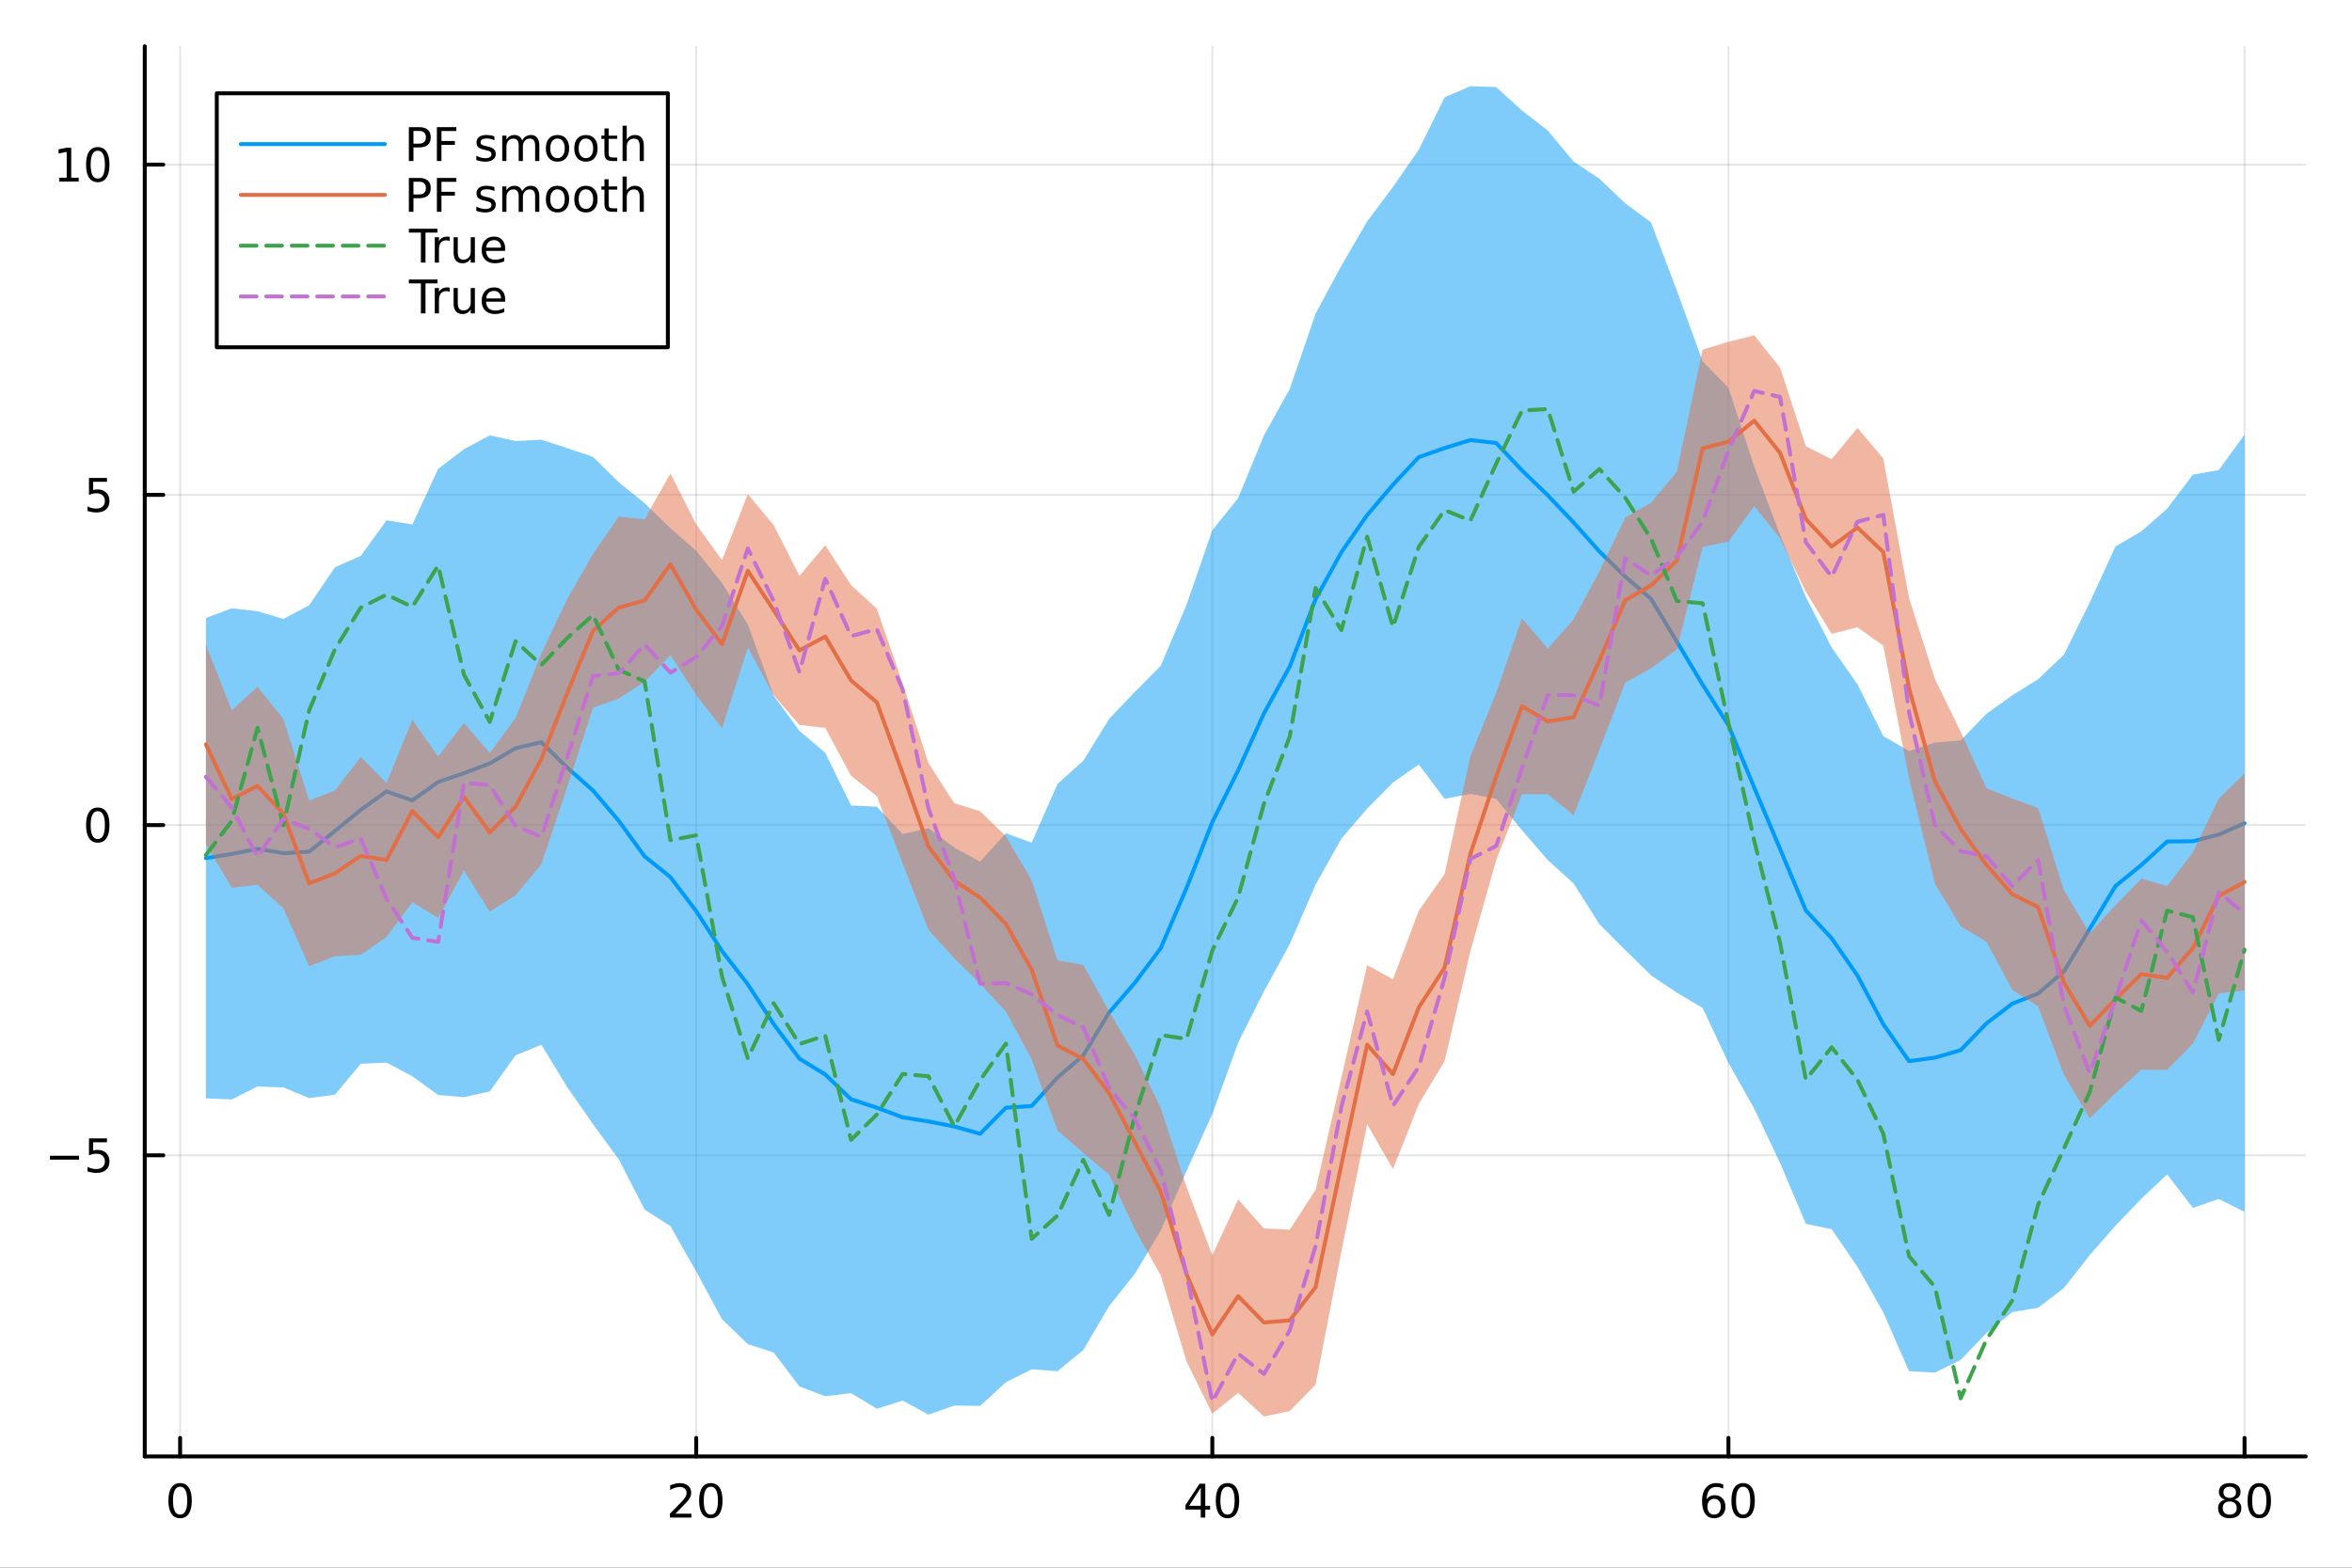 <?xml version="1.0" encoding="utf-8"?>
<svg xmlns="http://www.w3.org/2000/svg" xmlns:xlink="http://www.w3.org/1999/xlink" width="600" height="400" viewBox="0 0 2400 1600">
<rect x="0" y="0" width="2400" height="1600" fill="#333333" stroke="none"/>
<defs>
  <clipPath id="clip030">
    <rect x="0" y="0" width="2400" height="1600"/>
  </clipPath>
</defs>
<path clip-path="url(#clip030)" d="M0 1600 L2400 1600 L2400 0 L0 0  Z" fill="#ffffff" fill-rule="evenodd" fill-opacity="1"/>
<defs>
  <clipPath id="clip031">
    <rect x="480" y="0" width="1681" height="1600"/>
  </clipPath>
</defs>
<path clip-path="url(#clip030)" d="M147.709 1486.45 L2352.76 1486.45 L2352.76 47.244 L147.709 47.244  Z" fill="#ffffff" fill-rule="evenodd" fill-opacity="1"/>
<defs>
  <clipPath id="clip032">
    <rect x="147" y="47" width="2206" height="1440"/>
  </clipPath>
</defs>
<polyline clip-path="url(#clip032)" style="stroke:#000000; stroke-linecap:round; stroke-linejoin:round; stroke-width:2; stroke-opacity:0.1; fill:none" points="183.784,1486.45 183.784,47.244 "/>
<polyline clip-path="url(#clip032)" style="stroke:#000000; stroke-linecap:round; stroke-linejoin:round; stroke-width:2; stroke-opacity:0.1; fill:none" points="710.425,1486.45 710.425,47.244 "/>
<polyline clip-path="url(#clip032)" style="stroke:#000000; stroke-linecap:round; stroke-linejoin:round; stroke-width:2; stroke-opacity:0.1; fill:none" points="1237.07,1486.45 1237.07,47.244 "/>
<polyline clip-path="url(#clip032)" style="stroke:#000000; stroke-linecap:round; stroke-linejoin:round; stroke-width:2; stroke-opacity:0.1; fill:none" points="1763.71,1486.45 1763.71,47.244 "/>
<polyline clip-path="url(#clip032)" style="stroke:#000000; stroke-linecap:round; stroke-linejoin:round; stroke-width:2; stroke-opacity:0.1; fill:none" points="2290.35,1486.45 2290.35,47.244 "/>
<polyline clip-path="url(#clip030)" style="stroke:#000000; stroke-linecap:round; stroke-linejoin:round; stroke-width:4; stroke-opacity:1; fill:none" points="147.709,1486.45 2352.76,1486.45 "/>
<polyline clip-path="url(#clip030)" style="stroke:#000000; stroke-linecap:round; stroke-linejoin:round; stroke-width:4; stroke-opacity:1; fill:none" points="183.784,1486.45 183.784,1467.55 "/>
<polyline clip-path="url(#clip030)" style="stroke:#000000; stroke-linecap:round; stroke-linejoin:round; stroke-width:4; stroke-opacity:1; fill:none" points="710.425,1486.45 710.425,1467.55 "/>
<polyline clip-path="url(#clip030)" style="stroke:#000000; stroke-linecap:round; stroke-linejoin:round; stroke-width:4; stroke-opacity:1; fill:none" points="1237.07,1486.45 1237.07,1467.55 "/>
<polyline clip-path="url(#clip030)" style="stroke:#000000; stroke-linecap:round; stroke-linejoin:round; stroke-width:4; stroke-opacity:1; fill:none" points="1763.71,1486.45 1763.71,1467.55 "/>
<polyline clip-path="url(#clip030)" style="stroke:#000000; stroke-linecap:round; stroke-linejoin:round; stroke-width:4; stroke-opacity:1; fill:none" points="2290.35,1486.45 2290.35,1467.55 "/>
<path clip-path="url(#clip030)" d="M183.784 1517.37 Q180.173 1517.37 178.345 1520.93 Q176.539 1524.47 176.539 1531.6 Q176.539 1538.71 178.345 1542.27 Q180.173 1545.82 183.784 1545.82 Q187.419 1545.82 189.224 1542.27 Q191.053 1538.71 191.053 1531.6 Q191.053 1524.47 189.224 1520.93 Q187.419 1517.37 183.784 1517.37 M183.784 1513.66 Q189.594 1513.66 192.65 1518.27 Q195.729 1522.85 195.729 1531.6 Q195.729 1540.33 192.65 1544.94 Q189.594 1549.52 183.784 1549.52 Q177.974 1549.52 174.895 1544.94 Q171.84 1540.33 171.84 1531.6 Q171.84 1522.85 174.895 1518.27 Q177.974 1513.66 183.784 1513.66 Z" fill="#000000" fill-rule="nonzero" fill-opacity="1" /><path clip-path="url(#clip030)" d="M689.199 1544.91 L705.518 1544.91 L705.518 1548.85 L683.574 1548.85 L683.574 1544.91 Q686.236 1542.16 690.819 1537.53 Q695.426 1532.88 696.606 1531.53 Q698.851 1529.01 699.731 1527.27 Q700.634 1525.51 700.634 1523.82 Q700.634 1521.07 698.689 1519.33 Q696.768 1517.6 693.666 1517.6 Q691.467 1517.6 689.014 1518.36 Q686.583 1519.13 683.805 1520.68 L683.805 1515.95 Q686.629 1514.82 689.083 1514.24 Q691.537 1513.66 693.574 1513.66 Q698.944 1513.66 702.138 1516.35 Q705.333 1519.03 705.333 1523.52 Q705.333 1525.65 704.523 1527.57 Q703.736 1529.47 701.629 1532.07 Q701.051 1532.74 697.949 1535.95 Q694.847 1539.15 689.199 1544.91 Z" fill="#000000" fill-rule="nonzero" fill-opacity="1" /><path clip-path="url(#clip030)" d="M725.333 1517.37 Q721.722 1517.37 719.893 1520.93 Q718.087 1524.47 718.087 1531.6 Q718.087 1538.71 719.893 1542.27 Q721.722 1545.82 725.333 1545.82 Q728.967 1545.82 730.773 1542.27 Q732.601 1538.71 732.601 1531.6 Q732.601 1524.47 730.773 1520.93 Q728.967 1517.37 725.333 1517.37 M725.333 1513.66 Q731.143 1513.66 734.198 1518.27 Q737.277 1522.85 737.277 1531.6 Q737.277 1540.33 734.198 1544.94 Q731.143 1549.52 725.333 1549.52 Q719.523 1549.52 716.444 1544.94 Q713.388 1540.33 713.388 1531.6 Q713.388 1522.85 716.444 1518.27 Q719.523 1513.66 725.333 1513.66 Z" fill="#000000" fill-rule="nonzero" fill-opacity="1" /><path clip-path="url(#clip030)" d="M1225.24 1518.36 L1213.43 1536.81 L1225.24 1536.81 L1225.24 1518.36 M1224.01 1514.29 L1229.89 1514.29 L1229.89 1536.81 L1234.82 1536.81 L1234.82 1540.7 L1229.89 1540.7 L1229.89 1548.85 L1225.24 1548.85 L1225.24 1540.7 L1209.64 1540.7 L1209.64 1536.19 L1224.01 1514.29 Z" fill="#000000" fill-rule="nonzero" fill-opacity="1" /><path clip-path="url(#clip030)" d="M1252.55 1517.37 Q1248.94 1517.37 1247.11 1520.93 Q1245.31 1524.47 1245.31 1531.6 Q1245.31 1538.71 1247.11 1542.27 Q1248.94 1545.82 1252.55 1545.82 Q1256.19 1545.82 1257.99 1542.27 Q1259.82 1538.71 1259.82 1531.6 Q1259.82 1524.47 1257.99 1520.93 Q1256.19 1517.37 1252.55 1517.37 M1252.55 1513.66 Q1258.36 1513.66 1261.42 1518.27 Q1264.5 1522.85 1264.5 1531.6 Q1264.5 1540.33 1261.42 1544.94 Q1258.36 1549.52 1252.55 1549.52 Q1246.74 1549.52 1243.66 1544.94 Q1240.61 1540.33 1240.61 1531.6 Q1240.61 1522.85 1243.66 1518.27 Q1246.74 1513.66 1252.55 1513.66 Z" fill="#000000" fill-rule="nonzero" fill-opacity="1" /><path clip-path="url(#clip030)" d="M1749.11 1529.7 Q1745.96 1529.7 1744.11 1531.86 Q1742.28 1534.01 1742.28 1537.76 Q1742.28 1541.49 1744.11 1543.66 Q1745.96 1545.82 1749.11 1545.82 Q1752.26 1545.82 1754.09 1543.66 Q1755.94 1541.49 1755.94 1537.76 Q1755.94 1534.01 1754.09 1531.86 Q1752.26 1529.7 1749.11 1529.7 M1758.4 1515.05 L1758.4 1519.31 Q1756.64 1518.48 1754.83 1518.04 Q1753.05 1517.6 1751.29 1517.6 Q1746.66 1517.6 1744.21 1520.72 Q1741.78 1523.85 1741.43 1530.17 Q1742.79 1528.15 1744.85 1527.09 Q1746.91 1526 1749.39 1526 Q1754.6 1526 1757.61 1529.17 Q1760.64 1532.32 1760.64 1537.76 Q1760.64 1543.08 1757.49 1546.3 Q1754.34 1549.52 1749.11 1549.52 Q1743.12 1549.52 1739.95 1544.94 Q1736.78 1540.33 1736.78 1531.6 Q1736.78 1523.41 1740.66 1518.55 Q1744.55 1513.66 1751.1 1513.66 Q1752.86 1513.66 1754.65 1514.01 Q1756.45 1514.36 1758.4 1515.05 Z" fill="#000000" fill-rule="nonzero" fill-opacity="1" /><path clip-path="url(#clip030)" d="M1778.7 1517.37 Q1775.09 1517.37 1773.26 1520.93 Q1771.45 1524.47 1771.45 1531.6 Q1771.45 1538.71 1773.26 1542.27 Q1775.09 1545.82 1778.7 1545.82 Q1782.33 1545.82 1784.14 1542.27 Q1785.96 1538.71 1785.96 1531.6 Q1785.96 1524.47 1784.14 1520.93 Q1782.33 1517.37 1778.7 1517.37 M1778.7 1513.66 Q1784.51 1513.66 1787.56 1518.27 Q1790.64 1522.85 1790.64 1531.6 Q1790.64 1540.33 1787.56 1544.94 Q1784.51 1549.52 1778.7 1549.52 Q1772.89 1549.52 1769.81 1544.94 Q1766.75 1540.33 1766.75 1531.6 Q1766.75 1522.85 1769.81 1518.27 Q1772.89 1513.66 1778.7 1513.66 Z" fill="#000000" fill-rule="nonzero" fill-opacity="1" /><path clip-path="url(#clip030)" d="M2275.22 1532.44 Q2271.89 1532.44 2269.97 1534.22 Q2268.07 1536 2268.07 1539.13 Q2268.07 1542.25 2269.97 1544.03 Q2271.89 1545.82 2275.22 1545.82 Q2278.56 1545.82 2280.48 1544.03 Q2282.4 1542.23 2282.4 1539.13 Q2282.4 1536 2280.48 1534.22 Q2278.58 1532.44 2275.22 1532.44 M2270.55 1530.45 Q2267.54 1529.7 2265.85 1527.64 Q2264.18 1525.58 2264.18 1522.62 Q2264.18 1518.48 2267.12 1516.07 Q2270.08 1513.66 2275.22 1513.66 Q2280.38 1513.66 2283.32 1516.07 Q2286.26 1518.48 2286.26 1522.62 Q2286.26 1525.58 2284.57 1527.64 Q2282.91 1529.7 2279.92 1530.45 Q2283.3 1531.23 2285.18 1533.52 Q2287.07 1535.82 2287.07 1539.13 Q2287.07 1544.15 2283.99 1546.83 Q2280.94 1549.52 2275.22 1549.52 Q2269.5 1549.52 2266.43 1546.83 Q2263.37 1544.15 2263.37 1539.13 Q2263.37 1535.82 2265.27 1533.52 Q2267.17 1531.23 2270.55 1530.45 M2268.83 1523.06 Q2268.83 1525.75 2270.5 1527.25 Q2272.19 1528.76 2275.22 1528.76 Q2278.23 1528.76 2279.92 1527.25 Q2281.63 1525.75 2281.63 1523.06 Q2281.63 1520.38 2279.92 1518.87 Q2278.23 1517.37 2275.22 1517.37 Q2272.19 1517.37 2270.5 1518.87 Q2268.83 1520.38 2268.83 1523.06 Z" fill="#000000" fill-rule="nonzero" fill-opacity="1" /><path clip-path="url(#clip030)" d="M2305.38 1517.37 Q2301.77 1517.37 2299.94 1520.93 Q2298.14 1524.47 2298.14 1531.6 Q2298.14 1538.71 2299.94 1542.27 Q2301.77 1545.82 2305.38 1545.82 Q2309.02 1545.82 2310.82 1542.27 Q2312.65 1538.71 2312.65 1531.6 Q2312.65 1524.47 2310.82 1520.93 Q2309.02 1517.37 2305.38 1517.37 M2305.38 1513.66 Q2311.19 1513.66 2314.25 1518.27 Q2317.33 1522.85 2317.33 1531.6 Q2317.33 1540.33 2314.25 1544.94 Q2311.19 1549.52 2305.38 1549.52 Q2299.57 1549.52 2296.49 1544.94 Q2293.44 1540.33 2293.44 1531.6 Q2293.44 1522.85 2296.49 1518.27 Q2299.57 1513.66 2305.38 1513.66 Z" fill="#000000" fill-rule="nonzero" fill-opacity="1" /><polyline clip-path="url(#clip032)" style="stroke:#000000; stroke-linecap:round; stroke-linejoin:round; stroke-width:2; stroke-opacity:0.1; fill:none" points="147.709,1179.14 2352.76,1179.14 "/>
<polyline clip-path="url(#clip032)" style="stroke:#000000; stroke-linecap:round; stroke-linejoin:round; stroke-width:2; stroke-opacity:0.1; fill:none" points="147.709,842.098 2352.76,842.098 "/>
<polyline clip-path="url(#clip032)" style="stroke:#000000; stroke-linecap:round; stroke-linejoin:round; stroke-width:2; stroke-opacity:0.1; fill:none" points="147.709,505.057 2352.76,505.057 "/>
<polyline clip-path="url(#clip032)" style="stroke:#000000; stroke-linecap:round; stroke-linejoin:round; stroke-width:2; stroke-opacity:0.1; fill:none" points="147.709,168.015 2352.76,168.015 "/>
<polyline clip-path="url(#clip030)" style="stroke:#000000; stroke-linecap:round; stroke-linejoin:round; stroke-width:4; stroke-opacity:1; fill:none" points="147.709,1486.45 147.709,47.244 "/>
<polyline clip-path="url(#clip030)" style="stroke:#000000; stroke-linecap:round; stroke-linejoin:round; stroke-width:4; stroke-opacity:1; fill:none" points="147.709,1179.14 166.607,1179.14 "/>
<polyline clip-path="url(#clip030)" style="stroke:#000000; stroke-linecap:round; stroke-linejoin:round; stroke-width:4; stroke-opacity:1; fill:none" points="147.709,842.098 166.607,842.098 "/>
<polyline clip-path="url(#clip030)" style="stroke:#000000; stroke-linecap:round; stroke-linejoin:round; stroke-width:4; stroke-opacity:1; fill:none" points="147.709,505.057 166.607,505.057 "/>
<polyline clip-path="url(#clip030)" style="stroke:#000000; stroke-linecap:round; stroke-linejoin:round; stroke-width:4; stroke-opacity:1; fill:none" points="147.709,168.015 166.607,168.015 "/>
<path clip-path="url(#clip030)" d="M50.992 1179.59 L80.668 1179.59 L80.668 1183.53 L50.992 1183.53 L50.992 1179.59 Z" fill="#000000" fill-rule="nonzero" fill-opacity="1" /><path clip-path="url(#clip030)" d="M90.807 1161.86 L109.163 1161.86 L109.163 1165.8 L95.089 1165.8 L95.089 1174.27 Q96.108 1173.92 97.126 1173.76 Q98.145 1173.57 99.163 1173.57 Q104.95 1173.57 108.33 1176.74 Q111.709 1179.92 111.709 1185.33 Q111.709 1190.91 108.237 1194.01 Q104.765 1197.09 98.446 1197.09 Q96.27 1197.09 94.001 1196.72 Q91.756 1196.35 89.348 1195.61 L89.348 1190.91 Q91.432 1192.05 93.654 1192.6 Q95.876 1193.16 98.353 1193.16 Q102.358 1193.16 104.696 1191.05 Q107.033 1188.94 107.033 1185.33 Q107.033 1181.72 104.696 1179.61 Q102.358 1177.51 98.353 1177.51 Q96.478 1177.51 94.603 1177.92 Q92.751 1178.34 90.807 1179.22 L90.807 1161.86 Z" fill="#000000" fill-rule="nonzero" fill-opacity="1" /><path clip-path="url(#clip030)" d="M99.765 827.897 Q96.154 827.897 94.325 831.462 Q92.52 835.003 92.52 842.133 Q92.52 849.24 94.325 852.804 Q96.154 856.346 99.765 856.346 Q103.399 856.346 105.205 852.804 Q107.033 849.24 107.033 842.133 Q107.033 835.003 105.205 831.462 Q103.399 827.897 99.765 827.897 M99.765 824.193 Q105.575 824.193 108.631 828.8 Q111.709 833.383 111.709 842.133 Q111.709 850.86 108.631 855.466 Q105.575 860.05 99.765 860.05 Q93.955 860.05 90.876 855.466 Q87.821 850.86 87.821 842.133 Q87.821 833.383 90.876 828.8 Q93.955 824.193 99.765 824.193 Z" fill="#000000" fill-rule="nonzero" fill-opacity="1" /><path clip-path="url(#clip030)" d="M90.807 487.777 L109.163 487.777 L109.163 491.712 L95.089 491.712 L95.089 500.184 Q96.108 499.837 97.126 499.675 Q98.145 499.489 99.163 499.489 Q104.95 499.489 108.33 502.661 Q111.709 505.832 111.709 511.249 Q111.709 516.827 108.237 519.929 Q104.765 523.008 98.446 523.008 Q96.27 523.008 94.001 522.637 Q91.756 522.267 89.348 521.526 L89.348 516.827 Q91.432 517.962 93.654 518.517 Q95.876 519.073 98.353 519.073 Q102.358 519.073 104.696 516.966 Q107.033 514.86 107.033 511.249 Q107.033 507.638 104.696 505.531 Q102.358 503.425 98.353 503.425 Q96.478 503.425 94.603 503.841 Q92.751 504.258 90.807 505.138 L90.807 487.777 Z" fill="#000000" fill-rule="nonzero" fill-opacity="1" /><path clip-path="url(#clip030)" d="M60.413 181.36 L68.052 181.36 L68.052 154.994 L59.742 156.661 L59.742 152.401 L68.006 150.735 L72.682 150.735 L72.682 181.36 L80.321 181.36 L80.321 185.295 L60.413 185.295 L60.413 181.36 Z" fill="#000000" fill-rule="nonzero" fill-opacity="1" /><path clip-path="url(#clip030)" d="M99.765 153.813 Q96.154 153.813 94.325 157.378 Q92.52 160.92 92.52 168.049 Q92.52 175.156 94.325 178.721 Q96.154 182.262 99.765 182.262 Q103.399 182.262 105.205 178.721 Q107.033 175.156 107.033 168.049 Q107.033 160.92 105.205 157.378 Q103.399 153.813 99.765 153.813 M99.765 150.11 Q105.575 150.11 108.631 154.716 Q111.709 159.3 111.709 168.049 Q111.709 176.776 108.631 181.383 Q105.575 185.966 99.765 185.966 Q93.955 185.966 90.876 181.383 Q87.821 176.776 87.821 168.049 Q87.821 159.3 90.876 154.716 Q93.955 150.11 99.765 150.11 Z" fill="#000000" fill-rule="nonzero" fill-opacity="1" /><path clip-path="url(#clip032)" d="M210.116 1120.96 L236.448 1122.14 L262.78 1108.89 L289.113 1109.85 L315.445 1120.72 L341.777 1117.28 L368.109 1085.67 L394.441 1084.5 L420.773 1098.5 L447.105 1117.59 L473.437 1119.77 L499.769 1113.95 L526.101 1077.08 L552.433 1066.23 L578.765 1109.52 L605.097 1147.32 L631.429 1183.3 L657.761 1234.49 L684.093 1251.4 L710.425 1297.66 L736.758 1346.46 L763.09 1371.89 L789.422 1380.31 L815.754 1415.04 L842.086 1425 L868.418 1421.85 L894.75 1437.79 L921.082 1429.46 L947.414 1443.78 L973.746 1434.5 L1000.08 1434.89 L1026.41 1410.76 L1052.74 1397.54 L1079.07 1399.47 L1105.41 1377.82 L1131.74 1333.05 L1158.07 1299.92 L1184.4 1256.01 L1210.73 1195.3 L1237.07 1136.89 L1263.4 1064.18 L1289.73 1011.83 L1316.06 963.628 L1342.39 902.996 L1368.73 855.955 L1395.06 825.303 L1421.39 798.685 L1447.72 780.223 L1474.06 815.3 L1500.39 810.226 L1526.72 815.434 L1553.05 847.373 L1579.38 877.871 L1605.72 901.664 L1632.05 943.272 L1658.38 969.57 L1684.71 995.43 L1711.04 1013.13 L1737.38 1028.73 L1763.71 1084.78 L1790.04 1131.54 L1816.37 1186.83 L1842.7 1249.08 L1869.04 1254.51 L1895.37 1292.93 L1921.7 1339.43 L1948.03 1399.49 L1974.36 1400.92 L2000.7 1387.94 L2027.03 1360.48 L2053.36 1339.1 L2079.69 1334.77 L2106.02 1314.62 L2132.36 1281.04 L2158.69 1250.89 L2185.02 1223.5 L2211.35 1198.57 L2237.68 1232.75 L2264.02 1223.68 L2290.35 1236.87 L2290.35 443.563 L2264.02 479.819 L2237.68 484.384 L2211.35 519.165 L2185.02 542.331 L2158.69 557.637 L2132.36 614.935 L2106.02 668.164 L2079.69 693.276 L2053.36 709.637 L2027.03 728.488 L2000.7 755.665 L1974.36 757.951 L1948.03 766.563 L1921.7 751.214 L1895.37 698.442 L1869.04 660.782 L1842.7 609.33 L1816.37 545.932 L1790.04 476.277 L1763.71 395.706 L1737.38 368.836 L1711.04 296.495 L1684.71 226.925 L1658.38 207.522 L1632.05 182.403 L1605.72 164.908 L1579.38 133.195 L1553.05 112.825 L1526.72 88.875 L1500.39 87.976 L1474.06 99.321 L1447.72 152.849 L1421.39 190.767 L1395.06 225.992 L1368.73 271.212 L1342.39 320.213 L1316.06 397.006 L1289.73 444.444 L1263.4 508.389 L1237.07 541.124 L1210.73 617.337 L1184.4 679.554 L1158.07 706.062 L1131.74 733.708 L1105.41 776.459 L1079.07 800.055 L1052.74 860.058 L1026.41 850.379 L1000.08 879.374 L973.746 864.967 L947.414 845.214 L921.082 851.31 L894.75 823.293 L868.418 822.091 L842.086 768.295 L815.754 745.934 L789.422 709.953 L763.09 637.412 L736.758 594.956 L710.425 562.189 L684.093 539.023 L657.761 513.487 L631.429 492.298 L605.097 466.246 L578.765 457.333 L552.433 448.76 L526.101 450.137 L499.769 444.308 L473.437 458.437 L447.105 478.619 L420.773 535.327 L394.441 531.015 L368.109 567.398 L341.777 578.96 L315.445 617.782 L289.113 631.678 L262.78 623.802 L236.448 620.873 L210.116 630.729  Z" fill="#009af9" fill-rule="evenodd" fill-opacity="0.5"/>
<polyline clip-path="url(#clip032)" style="stroke:#009af9; stroke-linecap:round; stroke-linejoin:round; stroke-width:4; stroke-opacity:1; fill:none" points="210.116,875.844 236.448,871.505 262.78,866.346 289.113,870.765 315.445,869.25 341.777,848.118 368.109,826.536 394.441,807.759 420.773,816.914 447.105,798.106 473.437,789.104 499.769,779.127 526.101,763.609 552.433,757.495 578.765,783.427 605.097,806.784 631.429,837.799 657.761,873.987 684.093,895.212 710.425,929.923 736.758,970.707 763.09,1004.65 789.422,1045.13 815.754,1080.49 842.086,1096.65 868.418,1121.97 894.75,1130.54 921.082,1140.39 947.414,1144.5 973.746,1149.73 1000.08,1157.13 1026.41,1130.57 1052.74,1128.8 1079.07,1099.77 1105.41,1077.14 1131.74,1033.38 1158.07,1002.99 1184.4,967.782 1210.73,906.32 1237.07,839.006 1263.4,786.283 1289.73,728.137 1316.06,680.317 1342.39,611.604 1368.73,563.583 1395.06,525.647 1421.39,494.726 1447.72,466.536 1474.06,457.311 1500.39,449.101 1526.72,452.154 1553.05,480.099 1579.38,505.533 1605.72,533.286 1632.05,562.837 1658.38,588.546 1684.71,611.178 1711.04,654.814 1737.38,698.785 1763.71,740.243 1790.04,803.909 1816.37,866.383 1842.7,929.203 1869.04,957.647 1895.37,995.684 1921.7,1045.32 1948.03,1083.03 1974.36,1079.44 2000.7,1071.8 2027.03,1044.48 2053.36,1024.37 2079.69,1014.02 2106.02,991.393 2132.36,947.988 2158.69,904.265 2185.02,882.918 2211.35,858.867 2237.68,858.566 2264.02,851.747 2290.35,840.218 "/>
<path clip-path="url(#clip032)" d="M210.116 861.631 L236.448 906.034 L262.78 903.152 L289.113 927.033 L315.445 986.102 L341.777 976.005 L368.109 974.351 L394.441 956.339 L420.773 920.709 L447.105 936.953 L473.437 888.536 L499.769 930.378 L526.101 913.694 L552.433 882.098 L578.765 803.544 L605.097 722.382 L631.429 712.96 L657.761 695.693 L684.093 668.732 L710.425 709.224 L736.758 743.335 L763.09 660.925 L789.422 709.471 L815.754 739.912 L842.086 742.944 L868.418 791.744 L894.75 812.558 L921.082 881.207 L947.414 949.065 L973.746 978.026 L1000.08 1004.01 L1026.41 1032.38 L1052.74 1081.15 L1079.07 1153.78 L1105.41 1176.8 L1131.74 1198.8 L1158.07 1254.72 L1184.4 1301.63 L1210.73 1389.38 L1237.07 1442.85 L1263.4 1421.52 L1289.73 1445.72 L1316.06 1440.19 L1342.39 1413.22 L1368.73 1277.44 L1395.06 1147.48 L1421.39 1193.2 L1447.72 1126.84 L1474.06 1083.04 L1500.39 970.9 L1526.72 877.813 L1553.05 810.66 L1579.38 810.569 L1605.72 832.054 L1632.05 765.254 L1658.38 696.816 L1684.71 682.017 L1711.04 662.827 L1737.38 558.3 L1763.71 552.757 L1790.04 516.438 L1816.37 549.312 L1842.7 604.11 L1869.04 646.921 L1895.37 640.25 L1921.7 658.946 L1948.03 794.454 L1974.36 901.925 L2000.7 945.373 L2027.03 961.223 L2053.36 1010.21 L2079.69 1027.1 L2106.02 1096.93 L2132.36 1141.33 L2158.69 1115.72 L2185.02 1091.7 L2211.35 1091.99 L2237.68 1065.11 L2264.02 1013.92 L2290.35 1010.82 L2290.35 789.513 L2264.02 815.1 L2237.68 869.944 L2211.35 904.239 L2185.02 896.688 L2158.69 923.862 L2132.36 952.544 L2106.02 908.62 L2079.69 824.604 L2053.36 814.983 L2027.03 804.465 L2000.7 746.924 L1974.36 692.793 L1948.03 610.482 L1921.7 467.937 L1895.37 436.623 L1869.04 468.728 L1842.7 455.472 L1816.37 375.099 L1790.04 342.219 L1763.71 348.849 L1737.38 356.756 L1711.04 481.499 L1684.71 513.162 L1658.38 528.243 L1632.05 583.081 L1605.72 632.06 L1579.38 661.985 L1553.05 631.022 L1526.72 707.164 L1500.39 772.011 L1474.06 892.062 L1447.72 929.545 L1421.39 999.465 L1395.06 984.994 L1368.73 1100.05 L1342.39 1214.37 L1316.06 1255.07 L1289.73 1253.78 L1263.4 1224.14 L1237.07 1281.08 L1210.73 1211.39 L1184.4 1130.67 L1158.07 1076.78 L1131.74 1032.29 L1105.41 984.778 L1079.07 980.268 L1052.74 898.445 L1026.41 853.54 L1000.08 827.91 L973.746 819.784 L947.414 778.862 L921.082 697.61 L894.75 621.195 L868.418 597.153 L842.086 556.456 L815.754 587.689 L789.422 535.84 L763.09 504.257 L736.758 571.616 L710.425 535.18 L684.093 483.172 L657.761 530.048 L631.429 527.181 L605.097 565.381 L578.765 611.39 L552.433 666.913 L526.101 732.914 L499.769 768.575 L473.437 737.963 L447.105 772.075 L420.773 734.572 L394.441 799.138 L368.109 772.664 L341.777 806.752 L315.445 817.065 L289.113 733.667 L262.78 700.986 L236.448 724.935 L210.116 657.897  Z" fill="#e26f46" fill-rule="evenodd" fill-opacity="0.5"/>
<polyline clip-path="url(#clip032)" style="stroke:#e26f46; stroke-linecap:round; stroke-linejoin:round; stroke-width:4; stroke-opacity:1; fill:none" points="210.116,759.764 236.448,815.485 262.78,802.069 289.113,830.35 315.445,901.583 341.777,891.378 368.109,873.507 394.441,877.739 420.773,827.641 447.105,854.514 473.437,813.249 499.769,849.477 526.101,823.304 552.433,774.506 578.765,707.467 605.097,643.882 631.429,620.071 657.761,612.87 684.093,575.952 710.425,622.202 736.758,657.476 763.09,582.591 789.422,622.656 815.754,663.801 842.086,649.7 868.418,694.449 894.75,716.877 921.082,789.408 947.414,863.964 973.746,898.905 1000.08,915.958 1026.41,942.961 1052.74,989.8 1079.07,1067.02 1105.41,1080.79 1131.74,1115.55 1158.07,1165.75 1184.4,1216.15 1210.73,1300.38 1237.07,1361.96 1263.4,1322.83 1289.73,1349.75 1316.06,1347.63 1342.39,1313.79 1368.73,1188.75 1395.06,1066.24 1421.39,1096.33 1447.72,1028.19 1474.06,987.552 1500.39,871.456 1526.72,792.488 1553.05,720.841 1579.38,736.277 1605.72,732.057 1632.05,674.168 1658.38,612.53 1684.71,597.589 1711.04,572.163 1737.38,457.528 1763.71,450.803 1790.04,429.328 1816.37,462.206 1842.7,529.791 1869.04,557.825 1895.37,538.437 1921.7,563.441 1948.03,702.468 1974.36,797.359 2000.7,846.148 2027.03,882.844 2053.36,912.594 2079.69,925.851 2106.02,1002.78 2132.36,1046.94 2158.69,1019.79 2185.02,994.194 2211.35,998.115 2237.68,967.525 2264.02,914.511 2290.35,900.168 "/>
<polyline clip-path="url(#clip032)" style="stroke:#3da44d; stroke-linecap:round; stroke-linejoin:round; stroke-width:4; stroke-opacity:1; fill:none" stroke-dasharray="16, 10" points="210.116,872.783 236.448,837.889 262.78,742.822 289.113,842.406 315.445,725.081 341.777,662.635 368.109,620.189 394.441,606.872 420.773,619.379 447.105,577.184 473.437,688.605 499.769,736.781 526.101,654.44 552.433,678.636 578.765,651.301 605.097,627.799 631.429,683.591 657.761,695.476 684.093,857.581 710.425,852.507 736.758,996.762 763.09,1080.19 789.422,1023.82 815.754,1065.5 842.086,1057 868.418,1163.39 894.75,1137.43 921.082,1096.1 947.414,1098.42 973.746,1149.58 1000.08,1102.49 1026.41,1065.12 1052.74,1264.39 1079.07,1240.59 1105.41,1183.71 1131.74,1239.94 1158.07,1138.77 1184.4,1056.26 1210.73,1060.4 1237.07,970.003 1263.4,915.847 1289.73,820.287 1316.06,751.779 1342.39,600.042 1368.73,643.112 1395.06,547.695 1421.39,640.037 1447.72,558.183 1474.06,520.567 1500.39,531.328 1526.72,473.237 1553.05,418.987 1579.38,417.504 1605.72,501.873 1632.05,478.679 1658.38,507.94 1684.71,549.74 1711.04,613.276 1737.38,615.78 1763.71,738.142 1790.04,858.186 1816.37,962.021 1842.7,1101.82 1869.04,1068.88 1895.37,1102.1 1921.7,1157.15 1948.03,1282.15 1974.36,1313.36 2000.7,1427.23 2027.03,1367.04 2053.36,1327.24 2079.69,1229.63 2106.02,1172.17 2132.36,1114.66 2158.69,1018.13 2185.02,1031.71 2211.35,929.365 2237.68,936.07 2264.02,1061.35 2290.35,969.282 "/>
<polyline clip-path="url(#clip032)" style="stroke:#c271d2; stroke-linecap:round; stroke-linejoin:round; stroke-width:4; stroke-opacity:1; fill:none" stroke-dasharray="16, 10" points="210.116,792.854 236.448,824.216 262.78,874.644 289.113,835.754 315.445,845.937 341.777,864.705 368.109,855.875 394.441,917.385 420.773,957.176 447.105,961.323 473.437,798.999 499.769,801.229 526.101,842.818 552.433,854.061 578.765,773.076 605.097,689.971 631.429,687 657.761,657.752 684.093,686.497 710.425,670.572 736.758,638.811 763.09,559.773 789.422,613.334 815.754,685.891 842.086,590.665 868.418,649.198 894.75,642.131 921.082,703.879 947.414,825.101 973.746,896.935 1000.08,1004.07 1026.41,1003.29 1052.74,1014.65 1079.07,1035.95 1105.41,1048.44 1131.74,1110.35 1158.07,1142.07 1184.4,1194.43 1210.73,1300.19 1237.07,1430.6 1263.4,1381.59 1289.73,1402.28 1316.06,1357.79 1342.39,1272.02 1368.73,1129.78 1395.06,1032.31 1421.39,1128.64 1447.72,1088.89 1474.06,998.16 1500.39,876.568 1526.72,863.479 1553.05,783.726 1579.38,709.312 1605.72,709.514 1632.05,720.264 1658.38,569.636 1684.71,587.595 1711.04,568.004 1737.38,532.469 1763.71,459.98 1790.04,399.027 1816.37,405.072 1842.7,553.429 1869.04,588.671 1895.37,532.531 1921.7,525.46 1948.03,727.086 1974.36,842.111 2000.7,868.808 2027.03,873.871 2053.36,904.433 2079.69,877.583 2106.02,1026 2132.36,1095.37 2158.69,1019.56 2185.02,939.331 2211.35,971.397 2237.68,1013.01 2264.02,910.618 2290.35,932.191 "/>
<path clip-path="url(#clip030)" d="M221.211 354.418 L681.483 354.418 L681.483 95.218 L221.211 95.218  Z" fill="#ffffff" fill-rule="evenodd" fill-opacity="1"/>
<polyline clip-path="url(#clip030)" style="stroke:#000000; stroke-linecap:round; stroke-linejoin:round; stroke-width:4; stroke-opacity:1; fill:none" points="221.211,354.418 681.483,354.418 681.483,95.218 221.211,95.218 221.211,354.418 "/>
<polyline clip-path="url(#clip030)" style="stroke:#009af9; stroke-linecap:round; stroke-linejoin:round; stroke-width:4; stroke-opacity:1; fill:none" points="245.711,147.058 392.715,147.058 "/>
<path clip-path="url(#clip030)" d="M421.891 133.62 L421.891 146.606 L427.771 146.606 Q431.034 146.606 432.817 144.916 Q434.599 143.227 434.599 140.102 Q434.599 137 432.817 135.31 Q431.034 133.62 427.771 133.62 L421.891 133.62 M417.215 129.778 L427.771 129.778 Q433.581 129.778 436.544 132.416 Q439.53 135.032 439.53 140.102 Q439.53 145.217 436.544 147.833 Q433.581 150.449 427.771 150.449 L421.891 150.449 L421.891 164.338 L417.215 164.338 L417.215 129.778 Z" fill="#000000" fill-rule="nonzero" fill-opacity="1" /><path clip-path="url(#clip030)" d="M445.803 129.778 L465.664 129.778 L465.664 133.713 L450.479 133.713 L450.479 143.898 L464.182 143.898 L464.182 147.833 L450.479 147.833 L450.479 164.338 L445.803 164.338 L445.803 129.778 Z" fill="#000000" fill-rule="nonzero" fill-opacity="1" /><path clip-path="url(#clip030)" d="M504.483 139.176 L504.483 143.203 Q502.678 142.277 500.733 141.815 Q498.789 141.352 496.705 141.352 Q493.534 141.352 491.937 142.324 Q490.363 143.296 490.363 145.24 Q490.363 146.722 491.497 147.578 Q492.631 148.412 496.057 149.176 L497.516 149.5 Q502.053 150.472 503.951 152.254 Q505.872 154.014 505.872 157.185 Q505.872 160.796 503.002 162.902 Q500.154 165.009 495.154 165.009 Q493.071 165.009 490.803 164.592 Q488.557 164.199 486.057 163.388 L486.057 158.99 Q488.418 160.217 490.71 160.842 Q493.002 161.444 495.247 161.444 Q498.256 161.444 499.877 160.426 Q501.497 159.384 501.497 157.509 Q501.497 155.773 500.316 154.847 Q499.159 153.921 495.201 153.064 L493.719 152.717 Q489.761 151.884 488.002 150.171 Q486.242 148.435 486.242 145.426 Q486.242 141.768 488.835 139.778 Q491.428 137.787 496.196 137.787 Q498.557 137.787 500.641 138.134 Q502.724 138.481 504.483 139.176 Z" fill="#000000" fill-rule="nonzero" fill-opacity="1" /><path clip-path="url(#clip030)" d="M532.839 143.389 Q534.437 140.518 536.659 139.153 Q538.881 137.787 541.89 137.787 Q545.941 137.787 548.14 140.634 Q550.339 143.458 550.339 148.689 L550.339 164.338 L546.057 164.338 L546.057 148.828 Q546.057 145.102 544.738 143.296 Q543.418 141.49 540.71 141.49 Q537.4 141.49 535.478 143.69 Q533.557 145.889 533.557 149.685 L533.557 164.338 L529.275 164.338 L529.275 148.828 Q529.275 145.078 527.955 143.296 Q526.636 141.49 523.881 141.49 Q520.617 141.49 518.696 143.713 Q516.775 145.912 516.775 149.685 L516.775 164.338 L512.492 164.338 L512.492 138.412 L516.775 138.412 L516.775 142.44 Q518.233 140.055 520.27 138.921 Q522.307 137.787 525.108 137.787 Q527.932 137.787 529.9 139.222 Q531.89 140.657 532.839 143.389 Z" fill="#000000" fill-rule="nonzero" fill-opacity="1" /><path clip-path="url(#clip030)" d="M568.881 141.398 Q565.455 141.398 563.464 144.083 Q561.474 146.745 561.474 151.398 Q561.474 156.051 563.441 158.736 Q565.432 161.398 568.881 161.398 Q572.284 161.398 574.274 158.713 Q576.265 156.027 576.265 151.398 Q576.265 146.791 574.274 144.106 Q572.284 141.398 568.881 141.398 M568.881 137.787 Q574.436 137.787 577.608 141.398 Q580.779 145.009 580.779 151.398 Q580.779 157.764 577.608 161.398 Q574.436 165.009 568.881 165.009 Q563.302 165.009 560.131 161.398 Q556.983 157.764 556.983 151.398 Q556.983 145.009 560.131 141.398 Q563.302 137.787 568.881 137.787 Z" fill="#000000" fill-rule="nonzero" fill-opacity="1" /><path clip-path="url(#clip030)" d="M597.885 141.398 Q594.459 141.398 592.469 144.083 Q590.478 146.745 590.478 151.398 Q590.478 156.051 592.446 158.736 Q594.436 161.398 597.885 161.398 Q601.288 161.398 603.279 158.713 Q605.27 156.027 605.27 151.398 Q605.27 146.791 603.279 144.106 Q601.288 141.398 597.885 141.398 M597.885 137.787 Q603.441 137.787 606.612 141.398 Q609.783 145.009 609.783 151.398 Q609.783 157.764 606.612 161.398 Q603.441 165.009 597.885 165.009 Q592.307 165.009 589.135 161.398 Q585.987 157.764 585.987 151.398 Q585.987 145.009 589.135 141.398 Q592.307 137.787 597.885 137.787 Z" fill="#000000" fill-rule="nonzero" fill-opacity="1" /><path clip-path="url(#clip030)" d="M621.057 131.051 L621.057 138.412 L629.83 138.412 L629.83 141.722 L621.057 141.722 L621.057 155.796 Q621.057 158.967 621.913 159.87 Q622.793 160.773 625.455 160.773 L629.83 160.773 L629.83 164.338 L625.455 164.338 Q620.524 164.338 618.649 162.509 Q616.774 160.657 616.774 155.796 L616.774 141.722 L613.649 141.722 L613.649 138.412 L616.774 138.412 L616.774 131.051 L621.057 131.051 Z" fill="#000000" fill-rule="nonzero" fill-opacity="1" /><path clip-path="url(#clip030)" d="M656.982 148.689 L656.982 164.338 L652.723 164.338 L652.723 148.828 Q652.723 145.148 651.288 143.319 Q649.853 141.49 646.982 141.49 Q643.533 141.49 641.543 143.69 Q639.552 145.889 639.552 149.685 L639.552 164.338 L635.269 164.338 L635.269 128.319 L639.552 128.319 L639.552 142.44 Q641.08 140.102 643.14 138.944 Q645.223 137.787 647.931 137.787 Q652.399 137.787 654.691 140.565 Q656.982 143.319 656.982 148.689 Z" fill="#000000" fill-rule="nonzero" fill-opacity="1" /><polyline clip-path="url(#clip030)" style="stroke:#e26f46; stroke-linecap:round; stroke-linejoin:round; stroke-width:4; stroke-opacity:1; fill:none" points="245.711,198.898 392.715,198.898 "/>
<path clip-path="url(#clip030)" d="M421.891 185.46 L421.891 198.446 L427.771 198.446 Q431.034 198.446 432.817 196.756 Q434.599 195.067 434.599 191.942 Q434.599 188.84 432.817 187.15 Q431.034 185.46 427.771 185.46 L421.891 185.46 M417.215 181.618 L427.771 181.618 Q433.581 181.618 436.544 184.256 Q439.53 186.872 439.53 191.942 Q439.53 197.057 436.544 199.673 Q433.581 202.289 427.771 202.289 L421.891 202.289 L421.891 216.178 L417.215 216.178 L417.215 181.618 Z" fill="#000000" fill-rule="nonzero" fill-opacity="1" /><path clip-path="url(#clip030)" d="M445.803 181.618 L465.664 181.618 L465.664 185.553 L450.479 185.553 L450.479 195.738 L464.182 195.738 L464.182 199.673 L450.479 199.673 L450.479 216.178 L445.803 216.178 L445.803 181.618 Z" fill="#000000" fill-rule="nonzero" fill-opacity="1" /><path clip-path="url(#clip030)" d="M504.483 191.016 L504.483 195.043 Q502.678 194.117 500.733 193.655 Q498.789 193.192 496.705 193.192 Q493.534 193.192 491.937 194.164 Q490.363 195.136 490.363 197.08 Q490.363 198.562 491.497 199.418 Q492.631 200.252 496.057 201.016 L497.516 201.34 Q502.053 202.312 503.951 204.094 Q505.872 205.854 505.872 209.025 Q505.872 212.636 503.002 214.742 Q500.154 216.849 495.154 216.849 Q493.071 216.849 490.803 216.432 Q488.557 216.039 486.057 215.228 L486.057 210.83 Q488.418 212.057 490.71 212.682 Q493.002 213.284 495.247 213.284 Q498.256 213.284 499.877 212.266 Q501.497 211.224 501.497 209.349 Q501.497 207.613 500.316 206.687 Q499.159 205.761 495.201 204.904 L493.719 204.557 Q489.761 203.724 488.002 202.011 Q486.242 200.275 486.242 197.266 Q486.242 193.608 488.835 191.618 Q491.428 189.627 496.196 189.627 Q498.557 189.627 500.641 189.974 Q502.724 190.321 504.483 191.016 Z" fill="#000000" fill-rule="nonzero" fill-opacity="1" /><path clip-path="url(#clip030)" d="M532.839 195.229 Q534.437 192.358 536.659 190.993 Q538.881 189.627 541.89 189.627 Q545.941 189.627 548.14 192.474 Q550.339 195.298 550.339 200.529 L550.339 216.178 L546.057 216.178 L546.057 200.668 Q546.057 196.942 544.738 195.136 Q543.418 193.33 540.71 193.33 Q537.4 193.33 535.478 195.53 Q533.557 197.729 533.557 201.525 L533.557 216.178 L529.275 216.178 L529.275 200.668 Q529.275 196.918 527.955 195.136 Q526.636 193.33 523.881 193.33 Q520.617 193.33 518.696 195.553 Q516.775 197.752 516.775 201.525 L516.775 216.178 L512.492 216.178 L512.492 190.252 L516.775 190.252 L516.775 194.28 Q518.233 191.895 520.27 190.761 Q522.307 189.627 525.108 189.627 Q527.932 189.627 529.9 191.062 Q531.89 192.497 532.839 195.229 Z" fill="#000000" fill-rule="nonzero" fill-opacity="1" /><path clip-path="url(#clip030)" d="M568.881 193.238 Q565.455 193.238 563.464 195.923 Q561.474 198.585 561.474 203.238 Q561.474 207.891 563.441 210.576 Q565.432 213.238 568.881 213.238 Q572.284 213.238 574.274 210.553 Q576.265 207.867 576.265 203.238 Q576.265 198.631 574.274 195.946 Q572.284 193.238 568.881 193.238 M568.881 189.627 Q574.436 189.627 577.608 193.238 Q580.779 196.849 580.779 203.238 Q580.779 209.604 577.608 213.238 Q574.436 216.849 568.881 216.849 Q563.302 216.849 560.131 213.238 Q556.983 209.604 556.983 203.238 Q556.983 196.849 560.131 193.238 Q563.302 189.627 568.881 189.627 Z" fill="#000000" fill-rule="nonzero" fill-opacity="1" /><path clip-path="url(#clip030)" d="M597.885 193.238 Q594.459 193.238 592.469 195.923 Q590.478 198.585 590.478 203.238 Q590.478 207.891 592.446 210.576 Q594.436 213.238 597.885 213.238 Q601.288 213.238 603.279 210.553 Q605.27 207.867 605.27 203.238 Q605.27 198.631 603.279 195.946 Q601.288 193.238 597.885 193.238 M597.885 189.627 Q603.441 189.627 606.612 193.238 Q609.783 196.849 609.783 203.238 Q609.783 209.604 606.612 213.238 Q603.441 216.849 597.885 216.849 Q592.307 216.849 589.135 213.238 Q585.987 209.604 585.987 203.238 Q585.987 196.849 589.135 193.238 Q592.307 189.627 597.885 189.627 Z" fill="#000000" fill-rule="nonzero" fill-opacity="1" /><path clip-path="url(#clip030)" d="M621.057 182.891 L621.057 190.252 L629.83 190.252 L629.83 193.562 L621.057 193.562 L621.057 207.636 Q621.057 210.807 621.913 211.71 Q622.793 212.613 625.455 212.613 L629.83 212.613 L629.83 216.178 L625.455 216.178 Q620.524 216.178 618.649 214.349 Q616.774 212.497 616.774 207.636 L616.774 193.562 L613.649 193.562 L613.649 190.252 L616.774 190.252 L616.774 182.891 L621.057 182.891 Z" fill="#000000" fill-rule="nonzero" fill-opacity="1" /><path clip-path="url(#clip030)" d="M656.982 200.529 L656.982 216.178 L652.723 216.178 L652.723 200.668 Q652.723 196.988 651.288 195.159 Q649.853 193.33 646.982 193.33 Q643.533 193.33 641.543 195.53 Q639.552 197.729 639.552 201.525 L639.552 216.178 L635.269 216.178 L635.269 180.159 L639.552 180.159 L639.552 194.28 Q641.08 191.942 643.14 190.784 Q645.223 189.627 647.931 189.627 Q652.399 189.627 654.691 192.405 Q656.982 195.159 656.982 200.529 Z" fill="#000000" fill-rule="nonzero" fill-opacity="1" /><polyline clip-path="url(#clip030)" style="stroke:#3da44d; stroke-linecap:round; stroke-linejoin:round; stroke-width:4; stroke-opacity:1; fill:none" stroke-dasharray="16, 10" points="245.711,250.738 392.715,250.738 "/>
<path clip-path="url(#clip030)" d="M417.215 233.458 L446.451 233.458 L446.451 237.393 L434.183 237.393 L434.183 268.018 L429.484 268.018 L429.484 237.393 L417.215 237.393 L417.215 233.458 Z" fill="#000000" fill-rule="nonzero" fill-opacity="1" /><path clip-path="url(#clip030)" d="M458.835 246.073 Q458.118 245.657 457.261 245.471 Q456.428 245.263 455.409 245.263 Q451.798 245.263 449.854 247.624 Q447.933 249.962 447.933 254.36 L447.933 268.018 L443.65 268.018 L443.65 242.092 L447.933 242.092 L447.933 246.12 Q449.275 243.758 451.428 242.624 Q453.581 241.467 456.659 241.467 Q457.099 241.467 457.632 241.536 Q458.164 241.583 458.812 241.698 L458.835 246.073 Z" fill="#000000" fill-rule="nonzero" fill-opacity="1" /><path clip-path="url(#clip030)" d="M462.863 257.786 L462.863 242.092 L467.122 242.092 L467.122 257.624 Q467.122 261.305 468.557 263.156 Q469.993 264.985 472.863 264.985 Q476.312 264.985 478.303 262.786 Q480.317 260.587 480.317 256.791 L480.317 242.092 L484.576 242.092 L484.576 268.018 L480.317 268.018 L480.317 264.036 Q478.766 266.397 476.706 267.555 Q474.668 268.689 471.96 268.689 Q467.493 268.689 465.178 265.911 Q462.863 263.133 462.863 257.786 M473.581 241.467 L473.581 241.467 Z" fill="#000000" fill-rule="nonzero" fill-opacity="1" /><path clip-path="url(#clip030)" d="M515.525 253.99 L515.525 256.073 L495.942 256.073 Q496.219 260.471 498.58 262.786 Q500.965 265.078 505.201 265.078 Q507.654 265.078 509.946 264.476 Q512.261 263.874 514.529 262.67 L514.529 266.698 Q512.238 267.67 509.83 268.18 Q507.423 268.689 504.946 268.689 Q498.742 268.689 495.108 265.078 Q491.497 261.467 491.497 255.309 Q491.497 248.944 494.923 245.217 Q498.372 241.467 504.205 241.467 Q509.437 241.467 512.469 244.846 Q515.525 248.203 515.525 253.99 M511.266 252.74 Q511.219 249.245 509.298 247.161 Q507.4 245.078 504.252 245.078 Q500.687 245.078 498.534 247.092 Q496.404 249.106 496.08 252.763 L511.266 252.74 Z" fill="#000000" fill-rule="nonzero" fill-opacity="1" /><polyline clip-path="url(#clip030)" style="stroke:#c271d2; stroke-linecap:round; stroke-linejoin:round; stroke-width:4; stroke-opacity:1; fill:none" stroke-dasharray="16, 10" points="245.711,302.578 392.715,302.578 "/>
<path clip-path="url(#clip030)" d="M417.215 285.298 L446.451 285.298 L446.451 289.233 L434.183 289.233 L434.183 319.858 L429.484 319.858 L429.484 289.233 L417.215 289.233 L417.215 285.298 Z" fill="#000000" fill-rule="nonzero" fill-opacity="1" /><path clip-path="url(#clip030)" d="M458.835 297.913 Q458.118 297.497 457.261 297.311 Q456.428 297.103 455.409 297.103 Q451.798 297.103 449.854 299.464 Q447.933 301.802 447.933 306.2 L447.933 319.858 L443.65 319.858 L443.65 293.932 L447.933 293.932 L447.933 297.96 Q449.275 295.598 451.428 294.464 Q453.581 293.307 456.659 293.307 Q457.099 293.307 457.632 293.376 Q458.164 293.423 458.812 293.538 L458.835 297.913 Z" fill="#000000" fill-rule="nonzero" fill-opacity="1" /><path clip-path="url(#clip030)" d="M462.863 309.626 L462.863 293.932 L467.122 293.932 L467.122 309.464 Q467.122 313.145 468.557 314.996 Q469.993 316.825 472.863 316.825 Q476.312 316.825 478.303 314.626 Q480.317 312.427 480.317 308.631 L480.317 293.932 L484.576 293.932 L484.576 319.858 L480.317 319.858 L480.317 315.876 Q478.766 318.237 476.706 319.395 Q474.668 320.529 471.96 320.529 Q467.493 320.529 465.178 317.751 Q462.863 314.973 462.863 309.626 M473.581 293.307 L473.581 293.307 Z" fill="#000000" fill-rule="nonzero" fill-opacity="1" /><path clip-path="url(#clip030)" d="M515.525 305.83 L515.525 307.913 L495.942 307.913 Q496.219 312.311 498.58 314.626 Q500.965 316.918 505.201 316.918 Q507.654 316.918 509.946 316.316 Q512.261 315.714 514.529 314.51 L514.529 318.538 Q512.238 319.51 509.83 320.02 Q507.423 320.529 504.946 320.529 Q498.742 320.529 495.108 316.918 Q491.497 313.307 491.497 307.149 Q491.497 300.784 494.923 297.057 Q498.372 293.307 504.205 293.307 Q509.437 293.307 512.469 296.686 Q515.525 300.043 515.525 305.83 M511.266 304.58 Q511.219 301.085 509.298 299.001 Q507.4 296.918 504.252 296.918 Q500.687 296.918 498.534 298.932 Q496.404 300.946 496.08 304.603 L511.266 304.58 Z" fill="#000000" fill-rule="nonzero" fill-opacity="1" /></svg>
